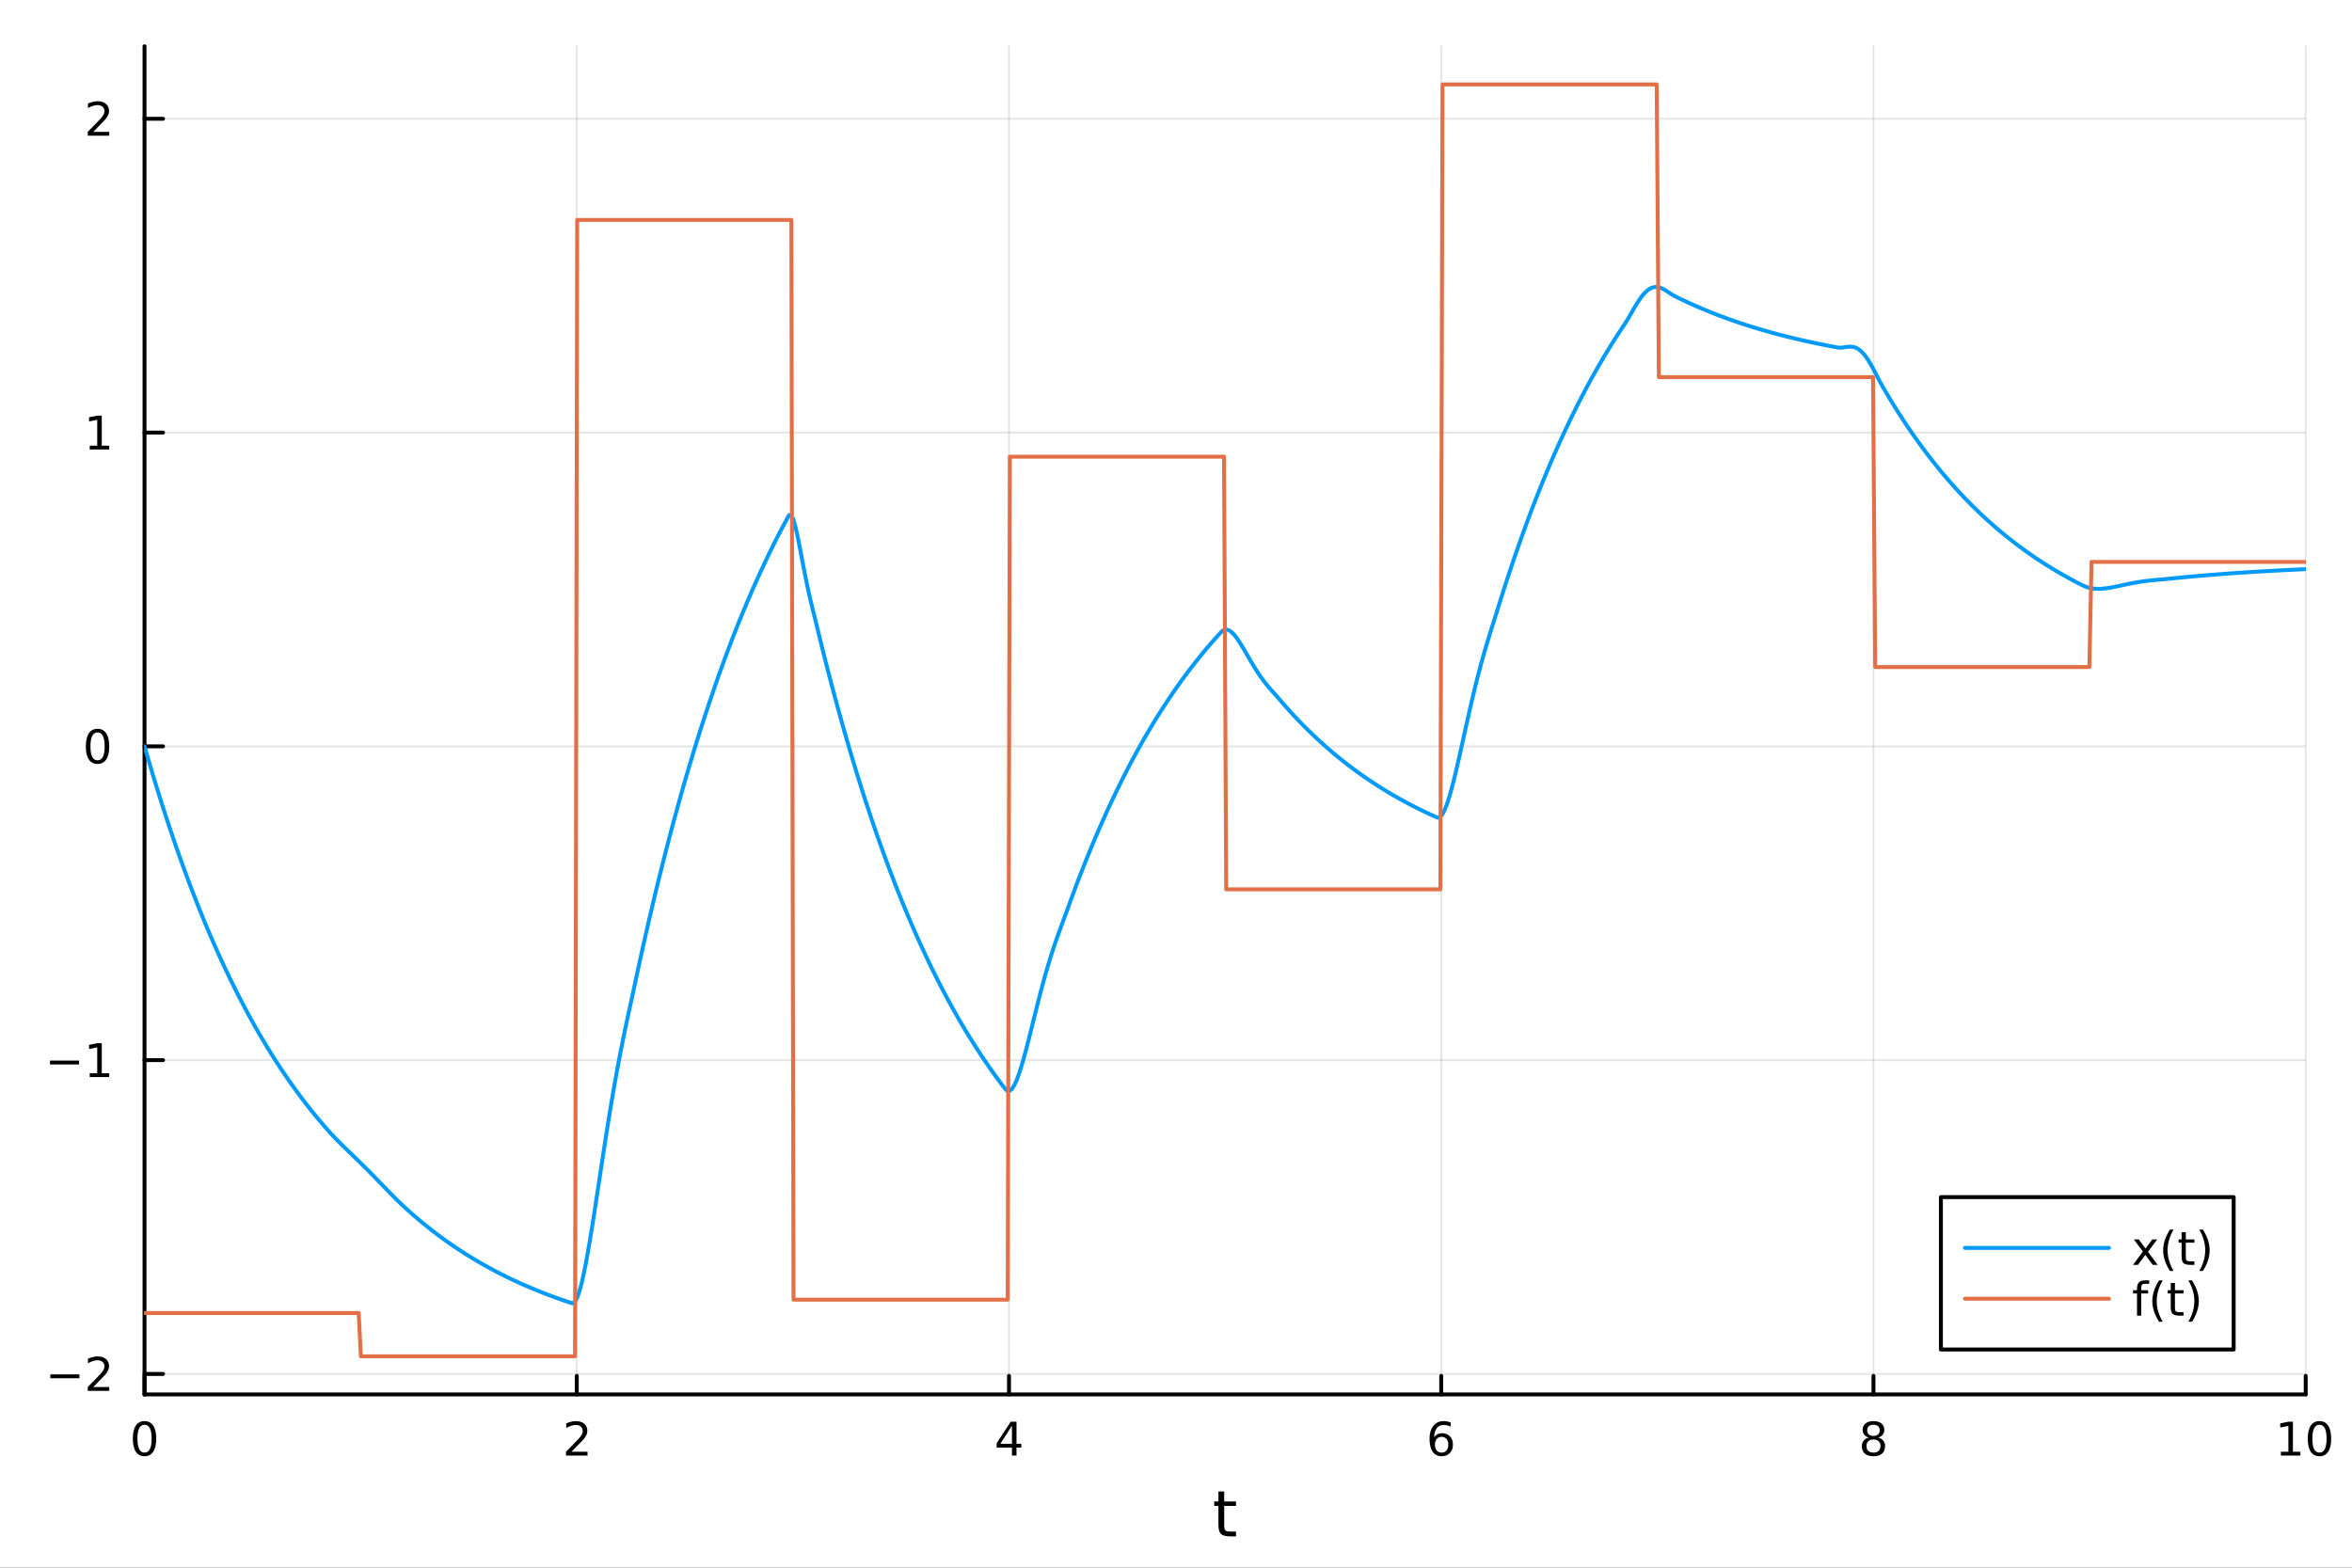<?xml version="1.0" encoding="utf-8"?>
<svg xmlns="http://www.w3.org/2000/svg" xmlns:xlink="http://www.w3.org/1999/xlink" width="600" height="400" viewBox="0 0 2400 1600">
<rect x="0" y="0" width="2400" height="1600" fill="#333333" stroke="none"/>
<defs>
  <clipPath id="clip100">
    <rect x="0" y="0" width="2400" height="1600"/>
  </clipPath>
</defs>
<path clip-path="url(#clip100)" d="M0 1600 L2400 1600 L2400 0 L0 0  Z" fill="#ffffff" fill-rule="evenodd" fill-opacity="1"/>
<defs>
  <clipPath id="clip101">
    <rect x="480" y="0" width="1681" height="1600"/>
  </clipPath>
</defs>
<path clip-path="url(#clip100)" d="M147.478 1423.18 L2352.76 1423.18 L2352.76 47.244 L147.478 47.244  Z" fill="#ffffff" fill-rule="evenodd" fill-opacity="1"/>
<defs>
  <clipPath id="clip102">
    <rect x="147" y="47" width="2206" height="1377"/>
  </clipPath>
</defs>
<polyline clip-path="url(#clip102)" style="stroke:#000000; stroke-linecap:round; stroke-linejoin:round; stroke-width:2; stroke-opacity:0.1; fill:none" points="147.478,1423.18 147.478,47.244 "/>
<polyline clip-path="url(#clip102)" style="stroke:#000000; stroke-linecap:round; stroke-linejoin:round; stroke-width:2; stroke-opacity:0.1; fill:none" points="588.534,1423.18 588.534,47.244 "/>
<polyline clip-path="url(#clip102)" style="stroke:#000000; stroke-linecap:round; stroke-linejoin:round; stroke-width:2; stroke-opacity:0.1; fill:none" points="1029.59,1423.18 1029.59,47.244 "/>
<polyline clip-path="url(#clip102)" style="stroke:#000000; stroke-linecap:round; stroke-linejoin:round; stroke-width:2; stroke-opacity:0.1; fill:none" points="1470.64,1423.18 1470.64,47.244 "/>
<polyline clip-path="url(#clip102)" style="stroke:#000000; stroke-linecap:round; stroke-linejoin:round; stroke-width:2; stroke-opacity:0.1; fill:none" points="1911.7,1423.18 1911.7,47.244 "/>
<polyline clip-path="url(#clip102)" style="stroke:#000000; stroke-linecap:round; stroke-linejoin:round; stroke-width:2; stroke-opacity:0.1; fill:none" points="2352.76,1423.18 2352.76,47.244 "/>
<polyline clip-path="url(#clip100)" style="stroke:#000000; stroke-linecap:round; stroke-linejoin:round; stroke-width:4; stroke-opacity:1; fill:none" points="147.478,1423.18 2352.76,1423.18 "/>
<polyline clip-path="url(#clip100)" style="stroke:#000000; stroke-linecap:round; stroke-linejoin:round; stroke-width:4; stroke-opacity:1; fill:none" points="147.478,1423.18 147.478,1404.28 "/>
<polyline clip-path="url(#clip100)" style="stroke:#000000; stroke-linecap:round; stroke-linejoin:round; stroke-width:4; stroke-opacity:1; fill:none" points="588.534,1423.18 588.534,1404.28 "/>
<polyline clip-path="url(#clip100)" style="stroke:#000000; stroke-linecap:round; stroke-linejoin:round; stroke-width:4; stroke-opacity:1; fill:none" points="1029.59,1423.18 1029.59,1404.28 "/>
<polyline clip-path="url(#clip100)" style="stroke:#000000; stroke-linecap:round; stroke-linejoin:round; stroke-width:4; stroke-opacity:1; fill:none" points="1470.64,1423.18 1470.64,1404.28 "/>
<polyline clip-path="url(#clip100)" style="stroke:#000000; stroke-linecap:round; stroke-linejoin:round; stroke-width:4; stroke-opacity:1; fill:none" points="1911.7,1423.18 1911.7,1404.28 "/>
<polyline clip-path="url(#clip100)" style="stroke:#000000; stroke-linecap:round; stroke-linejoin:round; stroke-width:4; stroke-opacity:1; fill:none" points="2352.76,1423.18 2352.76,1404.28 "/>
<path clip-path="url(#clip100)" d="M147.478 1454.1 Q143.867 1454.1 142.038 1457.66 Q140.233 1461.2 140.233 1468.33 Q140.233 1475.44 142.038 1479.01 Q143.867 1482.55 147.478 1482.55 Q151.112 1482.55 152.918 1479.01 Q154.746 1475.44 154.746 1468.33 Q154.746 1461.2 152.918 1457.66 Q151.112 1454.1 147.478 1454.1 M147.478 1450.39 Q153.288 1450.39 156.344 1455 Q159.422 1459.58 159.422 1468.33 Q159.422 1477.06 156.344 1481.67 Q153.288 1486.25 147.478 1486.25 Q141.668 1486.25 138.589 1481.67 Q135.534 1477.06 135.534 1468.33 Q135.534 1459.58 138.589 1455 Q141.668 1450.39 147.478 1450.39 Z" fill="#000000" fill-rule="nonzero" fill-opacity="1" /><path clip-path="url(#clip100)" d="M583.186 1481.64 L599.506 1481.64 L599.506 1485.58 L577.561 1485.58 L577.561 1481.64 Q580.223 1478.89 584.807 1474.26 Q589.413 1469.61 590.594 1468.27 Q592.839 1465.74 593.719 1464.01 Q594.621 1462.25 594.621 1460.56 Q594.621 1457.8 592.677 1456.07 Q590.756 1454.33 587.654 1454.33 Q585.455 1454.33 583.001 1455.09 Q580.571 1455.86 577.793 1457.41 L577.793 1452.69 Q580.617 1451.55 583.071 1450.97 Q585.524 1450.39 587.561 1450.39 Q592.932 1450.39 596.126 1453.08 Q599.32 1455.77 599.32 1460.26 Q599.32 1462.39 598.51 1464.31 Q597.723 1466.2 595.617 1468.8 Q595.038 1469.47 591.936 1472.69 Q588.834 1475.88 583.186 1481.64 Z" fill="#000000" fill-rule="nonzero" fill-opacity="1" /><path clip-path="url(#clip100)" d="M1032.6 1455.09 L1020.79 1473.54 L1032.6 1473.54 L1032.6 1455.09 M1031.37 1451.02 L1037.25 1451.02 L1037.25 1473.54 L1042.18 1473.54 L1042.18 1477.43 L1037.25 1477.43 L1037.25 1485.58 L1032.6 1485.58 L1032.6 1477.43 L1017 1477.43 L1017 1472.92 L1031.37 1451.02 Z" fill="#000000" fill-rule="nonzero" fill-opacity="1" /><path clip-path="url(#clip100)" d="M1471.05 1466.44 Q1467.9 1466.44 1466.05 1468.59 Q1464.22 1470.74 1464.22 1474.49 Q1464.22 1478.22 1466.05 1480.39 Q1467.9 1482.55 1471.05 1482.55 Q1474.2 1482.55 1476.03 1480.39 Q1477.88 1478.22 1477.88 1474.49 Q1477.88 1470.74 1476.03 1468.59 Q1474.2 1466.44 1471.05 1466.44 M1480.33 1451.78 L1480.33 1456.04 Q1478.57 1455.21 1476.77 1454.77 Q1474.98 1454.33 1473.23 1454.33 Q1468.6 1454.33 1466.14 1457.45 Q1463.71 1460.58 1463.36 1466.9 Q1464.73 1464.89 1466.79 1463.82 Q1468.85 1462.73 1471.33 1462.73 Q1476.54 1462.73 1479.55 1465.9 Q1482.58 1469.05 1482.58 1474.49 Q1482.58 1479.82 1479.43 1483.03 Q1476.28 1486.25 1471.05 1486.25 Q1465.05 1486.25 1461.88 1481.67 Q1458.71 1477.06 1458.71 1468.33 Q1458.71 1460.14 1462.6 1455.28 Q1466.49 1450.39 1473.04 1450.39 Q1474.8 1450.39 1476.58 1450.74 Q1478.39 1451.09 1480.33 1451.78 Z" fill="#000000" fill-rule="nonzero" fill-opacity="1" /><path clip-path="url(#clip100)" d="M1911.7 1469.17 Q1908.37 1469.17 1906.45 1470.95 Q1904.55 1472.73 1904.55 1475.86 Q1904.55 1478.98 1906.45 1480.77 Q1908.37 1482.55 1911.7 1482.55 Q1915.03 1482.55 1916.95 1480.77 Q1918.88 1478.96 1918.88 1475.86 Q1918.88 1472.73 1916.95 1470.95 Q1915.06 1469.17 1911.7 1469.17 M1907.02 1467.18 Q1904.02 1466.44 1902.33 1464.38 Q1900.66 1462.32 1900.66 1459.35 Q1900.66 1455.21 1903.6 1452.8 Q1906.56 1450.39 1911.7 1450.39 Q1916.86 1450.39 1919.8 1452.8 Q1922.74 1455.21 1922.74 1459.35 Q1922.74 1462.32 1921.05 1464.38 Q1919.39 1466.44 1916.4 1467.18 Q1919.78 1467.96 1921.65 1470.26 Q1923.55 1472.55 1923.55 1475.86 Q1923.55 1480.88 1920.47 1483.57 Q1917.42 1486.25 1911.7 1486.25 Q1905.98 1486.25 1902.9 1483.57 Q1899.85 1480.88 1899.85 1475.86 Q1899.85 1472.55 1901.75 1470.26 Q1903.64 1467.96 1907.02 1467.18 M1905.31 1459.79 Q1905.31 1462.48 1906.98 1463.98 Q1908.67 1465.49 1911.7 1465.49 Q1914.71 1465.49 1916.4 1463.98 Q1918.11 1462.48 1918.11 1459.79 Q1918.11 1457.11 1916.4 1455.6 Q1914.71 1454.1 1911.7 1454.1 Q1908.67 1454.1 1906.98 1455.6 Q1905.31 1457.11 1905.31 1459.79 Z" fill="#000000" fill-rule="nonzero" fill-opacity="1" /><path clip-path="url(#clip100)" d="M2327.44 1481.64 L2335.08 1481.64 L2335.08 1455.28 L2326.77 1456.95 L2326.77 1452.69 L2335.04 1451.02 L2339.71 1451.02 L2339.71 1481.64 L2347.35 1481.64 L2347.35 1485.58 L2327.44 1485.58 L2327.44 1481.64 Z" fill="#000000" fill-rule="nonzero" fill-opacity="1" /><path clip-path="url(#clip100)" d="M2366.8 1454.1 Q2363.18 1454.1 2361.36 1457.66 Q2359.55 1461.2 2359.55 1468.33 Q2359.55 1475.44 2361.36 1479.01 Q2363.18 1482.55 2366.8 1482.55 Q2370.43 1482.55 2372.23 1479.01 Q2374.06 1475.44 2374.06 1468.33 Q2374.06 1461.2 2372.23 1457.66 Q2370.43 1454.1 2366.8 1454.1 M2366.8 1450.39 Q2372.61 1450.39 2375.66 1455 Q2378.74 1459.58 2378.74 1468.33 Q2378.74 1477.06 2375.66 1481.67 Q2372.61 1486.25 2366.8 1486.25 Q2360.99 1486.25 2357.91 1481.67 Q2354.85 1477.06 2354.85 1468.33 Q2354.85 1459.58 2357.91 1455 Q2360.99 1450.39 2366.8 1450.39 Z" fill="#000000" fill-rule="nonzero" fill-opacity="1" /><path clip-path="url(#clip100)" d="M1249.18 1522.27 L1249.18 1532.4 L1261.24 1532.4 L1261.24 1536.95 L1249.18 1536.95 L1249.18 1556.3 Q1249.18 1560.66 1250.36 1561.9 Q1251.57 1563.14 1255.23 1563.14 L1261.24 1563.14 L1261.24 1568.04 L1255.23 1568.04 Q1248.45 1568.04 1245.87 1565.53 Q1243.29 1562.98 1243.29 1556.3 L1243.29 1536.95 L1238.99 1536.95 L1238.99 1532.4 L1243.29 1532.4 L1243.29 1522.27 L1249.18 1522.27 Z" fill="#000000" fill-rule="nonzero" fill-opacity="1" /><polyline clip-path="url(#clip102)" style="stroke:#000000; stroke-linecap:round; stroke-linejoin:round; stroke-width:2; stroke-opacity:0.1; fill:none" points="147.478,1402.26 2352.76,1402.26 "/>
<polyline clip-path="url(#clip102)" style="stroke:#000000; stroke-linecap:round; stroke-linejoin:round; stroke-width:2; stroke-opacity:0.1; fill:none" points="147.478,1082 2352.76,1082 "/>
<polyline clip-path="url(#clip102)" style="stroke:#000000; stroke-linecap:round; stroke-linejoin:round; stroke-width:2; stroke-opacity:0.1; fill:none" points="147.478,761.741 2352.76,761.741 "/>
<polyline clip-path="url(#clip102)" style="stroke:#000000; stroke-linecap:round; stroke-linejoin:round; stroke-width:2; stroke-opacity:0.1; fill:none" points="147.478,441.48 2352.76,441.48 "/>
<polyline clip-path="url(#clip102)" style="stroke:#000000; stroke-linecap:round; stroke-linejoin:round; stroke-width:2; stroke-opacity:0.1; fill:none" points="147.478,121.218 2352.76,121.218 "/>
<polyline clip-path="url(#clip100)" style="stroke:#000000; stroke-linecap:round; stroke-linejoin:round; stroke-width:4; stroke-opacity:1; fill:none" points="147.478,1423.18 147.478,47.244 "/>
<polyline clip-path="url(#clip100)" style="stroke:#000000; stroke-linecap:round; stroke-linejoin:round; stroke-width:4; stroke-opacity:1; fill:none" points="147.478,1402.26 166.376,1402.26 "/>
<polyline clip-path="url(#clip100)" style="stroke:#000000; stroke-linecap:round; stroke-linejoin:round; stroke-width:4; stroke-opacity:1; fill:none" points="147.478,1082 166.376,1082 "/>
<polyline clip-path="url(#clip100)" style="stroke:#000000; stroke-linecap:round; stroke-linejoin:round; stroke-width:4; stroke-opacity:1; fill:none" points="147.478,761.741 166.376,761.741 "/>
<polyline clip-path="url(#clip100)" style="stroke:#000000; stroke-linecap:round; stroke-linejoin:round; stroke-width:4; stroke-opacity:1; fill:none" points="147.478,441.48 166.376,441.48 "/>
<polyline clip-path="url(#clip100)" style="stroke:#000000; stroke-linecap:round; stroke-linejoin:round; stroke-width:4; stroke-opacity:1; fill:none" points="147.478,121.218 166.376,121.218 "/>
<path clip-path="url(#clip100)" d="M51.362 1402.72 L81.038 1402.72 L81.038 1406.65 L51.362 1406.65 L51.362 1402.72 Z" fill="#000000" fill-rule="nonzero" fill-opacity="1" /><path clip-path="url(#clip100)" d="M95.159 1415.61 L111.478 1415.61 L111.478 1419.54 L89.534 1419.54 L89.534 1415.61 Q92.196 1412.85 96.779 1408.22 Q101.385 1403.57 102.566 1402.23 Q104.811 1399.71 105.691 1397.97 Q106.594 1396.21 106.594 1394.52 Q106.594 1391.77 104.649 1390.03 Q102.728 1388.29 99.626 1388.29 Q97.427 1388.29 94.973 1389.06 Q92.543 1389.82 89.765 1391.37 L89.765 1386.65 Q92.589 1385.52 95.043 1384.94 Q97.496 1384.36 99.534 1384.36 Q104.904 1384.36 108.098 1387.04 Q111.293 1389.73 111.293 1394.22 Q111.293 1396.35 110.483 1398.27 Q109.696 1400.17 107.589 1402.76 Q107.01 1403.43 103.909 1406.65 Q100.807 1409.84 95.159 1415.61 Z" fill="#000000" fill-rule="nonzero" fill-opacity="1" /><path clip-path="url(#clip100)" d="M50.992 1082.45 L80.668 1082.45 L80.668 1086.39 L50.992 1086.39 L50.992 1082.45 Z" fill="#000000" fill-rule="nonzero" fill-opacity="1" /><path clip-path="url(#clip100)" d="M91.571 1095.35 L99.21 1095.35 L99.21 1068.98 L90.899 1070.65 L90.899 1066.39 L99.163 1064.72 L103.839 1064.72 L103.839 1095.35 L111.478 1095.35 L111.478 1099.28 L91.571 1099.28 L91.571 1095.35 Z" fill="#000000" fill-rule="nonzero" fill-opacity="1" /><path clip-path="url(#clip100)" d="M99.534 747.54 Q95.922 747.54 94.094 751.105 Q92.288 754.646 92.288 761.776 Q92.288 768.882 94.094 772.447 Q95.922 775.989 99.534 775.989 Q103.168 775.989 104.973 772.447 Q106.802 768.882 106.802 761.776 Q106.802 754.646 104.973 751.105 Q103.168 747.54 99.534 747.54 M99.534 743.836 Q105.344 743.836 108.399 748.443 Q111.478 753.026 111.478 761.776 Q111.478 770.503 108.399 775.109 Q105.344 779.692 99.534 779.692 Q93.723 779.692 90.645 775.109 Q87.589 770.503 87.589 761.776 Q87.589 753.026 90.645 748.443 Q93.723 743.836 99.534 743.836 Z" fill="#000000" fill-rule="nonzero" fill-opacity="1" /><path clip-path="url(#clip100)" d="M91.571 454.825 L99.21 454.825 L99.21 428.459 L90.899 430.126 L90.899 425.866 L99.163 424.2 L103.839 424.2 L103.839 454.825 L111.478 454.825 L111.478 458.76 L91.571 458.76 L91.571 454.825 Z" fill="#000000" fill-rule="nonzero" fill-opacity="1" /><path clip-path="url(#clip100)" d="M95.159 134.563 L111.478 134.563 L111.478 138.498 L89.534 138.498 L89.534 134.563 Q92.196 131.809 96.779 127.179 Q101.385 122.526 102.566 121.184 Q104.811 118.661 105.691 116.924 Q106.594 115.165 106.594 113.475 Q106.594 110.721 104.649 108.985 Q102.728 107.249 99.626 107.249 Q97.427 107.249 94.973 108.012 Q92.543 108.776 89.765 110.327 L89.765 105.605 Q92.589 104.471 95.043 103.892 Q97.496 103.313 99.534 103.313 Q104.904 103.313 108.098 105.999 Q111.293 108.684 111.293 113.174 Q111.293 115.304 110.483 117.225 Q109.696 119.124 107.589 121.716 Q107.01 122.387 103.909 125.605 Q100.807 128.799 95.159 134.563 Z" fill="#000000" fill-rule="nonzero" fill-opacity="1" /><polyline clip-path="url(#clip102)" style="stroke:#009af9; stroke-linecap:round; stroke-linejoin:round; stroke-width:4; stroke-opacity:1; fill:none" points="147.478,761.741 149.685,769.409 151.893,776.974 154.1,784.44 156.308,791.806 158.515,799.075 160.723,806.247 162.93,813.325 165.138,820.308 167.345,827.199 169.553,833.999 171.76,840.708 173.968,847.329 176.175,853.861 178.383,860.307 180.59,866.668 182.798,872.944 185.005,879.137 187.213,885.248 189.42,891.278 191.628,897.228 193.835,903.1 196.043,908.893 198.25,914.609 200.458,920.25 202.665,925.816 204.873,931.308 207.08,936.727 209.288,942.075 211.495,947.351 213.702,952.558 215.91,957.695 218.117,962.765 220.325,967.767 222.532,972.703 224.74,977.573 226.947,982.379 229.155,987.122 231.362,991.801 233.57,996.418 235.777,1000.97 237.985,1005.47 240.192,1009.91 242.4,1014.28 244.607,1018.6 246.815,1022.86 249.022,1027.07 251.23,1031.22 253.437,1035.31 255.645,1039.35 257.852,1043.34 260.06,1047.28 262.267,1051.16 264.475,1054.99 266.682,1058.77 268.89,1062.5 271.097,1066.18 273.305,1069.81 275.512,1073.39 277.72,1076.93 279.927,1080.41 282.135,1083.86 284.342,1087.25 286.549,1090.61 288.757,1093.91 290.964,1097.18 293.172,1100.4 295.379,1103.57 297.587,1106.71 299.794,1109.8 302.002,1112.86 304.209,1115.87 306.417,1118.84 308.624,1121.77 310.832,1124.67 313.039,1127.52 315.247,1130.34 317.454,1133.12 319.662,1135.87 321.869,1138.57 324.077,1141.24 326.284,1143.88 328.492,1146.48 330.699,1149.05 332.907,1151.58 335.114,1154.08 337.322,1156.52 339.529,1158.9 341.737,1161.22 343.944,1163.5 346.152,1165.73 348.359,1167.93 350.567,1170.1 352.774,1172.26 354.982,1174.4 357.189,1176.54 359.397,1178.67 361.604,1180.8 363.811,1182.94 366.019,1185.09 368.226,1187.25 370.434,1189.43 372.641,1191.61 374.849,1193.82 377.056,1196.03 379.264,1198.27 381.471,1200.52 383.679,1202.78 385.886,1205.05 388.094,1207.33 390.301,1209.61 392.509,1211.9 394.716,1214.18 396.924,1216.46 399.131,1218.72 401.339,1220.96 403.546,1223.18 405.754,1225.36 407.961,1227.5 410.169,1229.59 412.376,1231.64 414.584,1233.66 416.791,1235.66 418.999,1237.63 421.206,1239.57 423.414,1241.49 425.621,1243.38 427.829,1245.25 430.036,1247.09 432.244,1248.91 434.451,1250.71 436.659,1252.48 438.866,1254.22 441.073,1255.95 443.281,1257.65 445.488,1259.33 447.696,1260.98 449.903,1262.62 452.111,1264.23 454.318,1265.82 456.526,1267.39 458.733,1268.94 460.941,1270.47 463.148,1271.98 465.356,1273.47 467.563,1274.93 469.771,1276.38 471.978,1277.81 474.186,1279.23 476.393,1280.62 478.601,1281.99 480.808,1283.35 483.016,1284.69 485.223,1286.01 487.431,1287.31 489.638,1288.6 491.846,1289.87 494.053,1291.12 496.261,1292.35 498.468,1293.57 500.676,1294.77 502.883,1295.96 505.091,1297.13 507.298,1298.29 509.506,1299.43 511.713,1300.55 513.921,1301.66 516.128,1302.76 518.335,1303.84 520.543,1304.9 522.75,1305.95 524.958,1306.99 527.165,1308.02 529.373,1309.03 531.58,1310.02 533.788,1311.01 535.995,1311.98 538.203,1312.93 540.41,1313.88 542.618,1314.81 544.825,1315.73 547.033,1316.64 549.24,1317.53 551.448,1318.42 553.655,1319.29 555.863,1320.15 558.07,1321 560.278,1321.84 562.485,1322.66 564.693,1323.48 566.9,1324.29 569.108,1325.08 571.315,1325.86 573.523,1326.64 575.73,1327.4 577.938,1328.15 580.145,1328.9 582.353,1329.63 584.56,1330.16 586.768,1328.49 588.975,1324.38 591.182,1318.14 593.39,1310.04 595.597,1300.36 597.805,1289.35 600.012,1277.25 602.22,1264.27 604.427,1250.63 606.635,1236.51 608.842,1222.07 611.05,1207.47 613.257,1192.85 615.465,1178.31 617.672,1163.98 619.88,1149.92 622.087,1136.22 624.295,1122.91 626.502,1110.04 628.71,1097.62 630.917,1085.65 633.125,1074.13 635.332,1063 637.54,1052.24 639.747,1041.76 641.955,1031.49 644.162,1021.33 646.37,1011.15 648.577,1000.84 650.785,990.549 652.992,980.392 655.2,970.369 657.407,960.48 659.615,950.721 661.822,941.092 664.03,931.591 666.237,922.215 668.444,912.964 670.652,903.835 672.859,894.828 675.067,885.94 677.274,877.17 679.482,868.516 681.689,859.977 683.897,851.551 686.104,843.237 688.312,835.033 690.519,826.937 692.727,818.949 694.934,811.067 697.142,803.29 699.349,795.615 701.557,788.042 703.764,780.569 705.972,773.195 708.179,765.919 710.387,758.739 712.594,751.654 714.802,744.663 717.009,737.765 719.217,730.959 721.424,724.242 723.632,717.615 725.839,711.076 728.047,704.624 730.254,698.257 732.462,691.975 734.669,685.776 736.877,679.66 739.084,673.625 741.292,667.669 743.499,661.793 745.706,655.995 747.914,650.274 750.121,644.629 752.329,639.059 754.536,633.562 756.744,628.139 758.951,622.787 761.159,617.507 763.366,612.296 765.574,607.155 767.781,602.081 769.989,597.075 772.196,592.135 774.404,587.261 776.611,582.451 778.819,577.705 781.026,573.021 783.234,568.4 785.441,563.84 787.649,559.34 789.856,554.9 792.064,550.519 794.271,546.196 796.479,541.93 798.686,537.72 800.894,533.567 803.101,529.468 805.309,525.652 807.516,525.976 809.724,530.746 811.931,538.693 814.139,548.725 816.346,559.931 818.553,571.575 820.761,583.101 822.968,594.13 825.176,604.464 827.383,614.08 829.591,623.135 831.798,631.963 834.006,641.025 836.213,650.112 838.421,659.079 840.628,667.927 842.836,676.658 845.043,685.273 847.251,693.774 849.458,702.162 851.666,710.439 853.873,718.606 856.081,726.665 858.288,734.617 860.496,742.463 862.703,750.206 864.911,757.846 867.118,765.384 869.326,772.823 871.533,780.163 873.741,787.406 875.948,794.552 878.156,801.604 880.363,808.562 882.571,815.428 884.778,822.203 886.986,828.888 889.193,835.485 891.401,841.994 893.608,848.417 895.815,854.755 898.023,861.008 900.23,867.179 902.438,873.268 904.645,879.276 906.853,885.205 909.06,891.055 911.268,896.827 913.475,902.523 915.683,908.144 917.89,913.689 920.098,919.162 922.305,924.562 924.513,929.89 926.72,935.147 928.928,940.335 931.135,945.454 933.343,950.506 935.55,955.49 937.758,960.408 939.965,965.261 942.173,970.049 944.38,974.774 946.588,979.437 948.795,984.038 951.003,988.577 953.21,993.057 955.418,997.477 957.625,1001.84 959.833,1006.14 962.04,1010.39 964.248,1014.58 966.455,1018.71 968.663,1022.79 970.87,1026.82 973.077,1030.79 975.285,1034.71 977.492,1038.58 979.7,1042.4 981.907,1046.16 984.115,1049.88 986.322,1053.55 988.53,1057.16 990.737,1060.73 992.945,1064.26 995.152,1067.73 997.36,1071.16 999.567,1074.55 1001.77,1077.89 1003.98,1081.18 1006.19,1084.43 1008.4,1087.64 1010.6,1090.81 1012.81,1093.93 1015.02,1097.02 1017.23,1100.06 1019.43,1103.06 1021.64,1106.02 1023.85,1108.94 1026.06,1111.82 1028.26,1113.5 1030.47,1113.24 1032.68,1111.28 1034.89,1107.85 1037.09,1103.14 1039.3,1097.36 1041.51,1090.69 1043.72,1083.3 1045.92,1075.35 1048.13,1066.98 1050.34,1058.32 1052.55,1049.49 1054.75,1040.59 1056.96,1031.73 1059.17,1022.97 1061.38,1014.39 1063.58,1006.04 1065.79,997.957 1068,990.174 1070.21,982.705 1072.41,975.552 1074.62,968.703 1076.83,962.137 1079.04,955.816 1081.24,949.69 1083.45,943.698 1085.66,937.765 1087.87,931.801 1090.07,925.713 1092.28,919.62 1094.49,913.607 1096.7,907.674 1098.9,901.819 1101.11,896.042 1103.32,890.342 1105.53,884.717 1107.73,879.167 1109.94,873.691 1112.15,868.287 1114.36,862.955 1116.56,857.693 1118.77,852.501 1120.98,847.378 1123.19,842.323 1125.39,837.335 1127.6,832.413 1129.81,827.557 1132.02,822.765 1134.22,818.036 1136.43,813.37 1138.64,808.765 1140.85,804.222 1143.05,799.738 1145.26,795.314 1147.47,790.949 1149.68,786.641 1151.88,782.391 1154.09,778.197 1156.3,774.059 1158.51,769.975 1160.71,765.946 1162.92,761.97 1165.13,758.047 1167.34,754.176 1169.54,750.357 1171.75,746.588 1173.96,742.869 1176.17,739.2 1178.37,735.579 1180.58,732.006 1182.79,728.481 1185,725.003 1187.2,721.571 1189.41,718.184 1191.62,714.842 1193.83,711.545 1196.03,708.291 1198.24,705.08 1200.45,701.912 1202.66,698.786 1204.86,695.702 1207.07,692.658 1209.28,689.655 1211.49,686.691 1213.69,683.766 1215.9,680.881 1218.11,678.033 1220.32,675.224 1222.52,672.451 1224.73,669.715 1226.94,667.016 1229.15,664.352 1231.35,661.723 1233.56,659.13 1235.77,656.57 1237.98,654.045 1240.18,651.553 1242.39,649.094 1244.6,646.668 1246.81,644.334 1249.01,642.899 1251.22,642.502 1253.43,643.009 1255.64,644.288 1257.84,646.219 1260.05,648.689 1262.26,651.595 1264.47,654.841 1266.67,658.339 1268.88,662.01 1271.09,665.784 1273.3,669.598 1275.5,673.398 1277.71,677.138 1279.92,680.782 1282.13,684.3 1284.33,687.672 1286.54,690.885 1288.75,693.936 1290.96,696.829 1293.16,699.578 1295.37,702.202 1297.58,704.732 1299.79,707.206 1301.99,709.67 1304.2,712.179 1306.41,714.76 1308.62,717.317 1310.82,719.841 1313.03,722.331 1315.24,724.788 1317.45,727.213 1319.65,729.605 1321.86,731.966 1324.07,734.296 1326.28,736.594 1328.48,738.862 1330.69,741.1 1332.9,743.309 1335.11,745.488 1337.31,747.638 1339.52,749.76 1341.73,751.853 1343.94,753.919 1346.14,755.958 1348.35,757.969 1350.56,759.954 1352.76,761.912 1354.97,763.845 1357.18,765.752 1359.39,767.633 1361.59,769.49 1363.8,771.322 1366.01,773.13 1368.22,774.914 1370.42,776.674 1372.63,778.41 1374.84,780.124 1377.05,781.815 1379.25,783.483 1381.46,785.13 1383.67,786.754 1385.88,788.357 1388.08,789.939 1390.29,791.5 1392.5,793.04 1394.71,794.56 1396.91,796.059 1399.12,797.539 1401.33,798.999 1403.54,800.44 1405.74,801.861 1407.95,803.264 1410.16,804.648 1412.37,806.014 1414.57,807.362 1416.78,808.692 1418.99,810.004 1421.2,811.299 1423.4,812.576 1425.61,813.837 1427.82,815.081 1430.03,816.309 1432.23,817.52 1434.44,818.715 1436.65,819.894 1438.86,821.058 1441.06,822.206 1443.27,823.339 1445.48,824.457 1447.69,825.561 1449.89,826.649 1452.1,827.723 1454.31,828.783 1456.52,829.829 1458.72,830.861 1460.93,831.879 1463.14,832.884 1465.35,833.876 1467.55,834.606 1469.76,833.612 1471.97,830.852 1474.18,826.555 1476.38,820.939 1478.59,814.205 1480.8,806.542 1483.01,798.127 1485.21,789.123 1487.42,779.678 1489.63,769.928 1491.84,759.997 1494.04,749.995 1496.25,740.016 1498.46,730.145 1500.67,720.45 1502.87,710.989 1505.08,701.804 1507.29,692.925 1509.5,684.369 1511.7,676.137 1513.91,668.222 1516.12,660.598 1518.33,653.23 1520.53,646.067 1522.74,639.046 1524.95,632.091 1527.16,625.11 1529.36,618.022 1531.57,610.971 1533.78,604.013 1535.99,597.148 1538.19,590.373 1540.4,583.689 1542.61,577.093 1544.82,570.584 1547.02,564.162 1549.23,557.825 1551.44,551.572 1553.65,545.402 1555.85,539.314 1558.06,533.306 1560.27,527.378 1562.48,521.529 1564.68,515.757 1566.89,510.062 1569.1,504.442 1571.31,498.896 1573.51,493.424 1575.72,488.024 1577.93,482.695 1580.14,477.438 1582.34,472.25 1584.55,467.131 1586.76,462.079 1588.97,457.095 1591.17,452.177 1593.38,447.324 1595.59,442.535 1597.8,437.811 1600,433.148 1602.21,428.548 1604.42,424.009 1606.63,419.53 1608.83,415.111 1611.04,410.75 1613.25,406.447 1615.46,402.202 1617.66,398.012 1619.87,393.878 1622.08,389.8 1624.29,385.775 1626.49,381.803 1628.7,377.885 1630.91,374.018 1633.12,370.203 1635.32,366.438 1637.53,362.723 1639.74,359.057 1641.95,355.44 1644.15,351.87 1646.36,348.348 1648.57,344.873 1650.78,341.444 1652.98,338.06 1655.19,334.72 1657.4,331.425 1659.61,328.024 1661.81,324.351 1664.02,320.528 1666.23,316.671 1668.44,312.885 1670.64,309.26 1672.85,305.875 1675.06,302.797 1677.27,300.082 1679.47,297.771 1681.68,295.896 1683.89,294.474 1686.1,293.511 1688.3,293.002 1690.51,292.929 1692.72,293.26 1694.93,293.955 1697.13,294.957 1699.34,296.2 1701.55,297.605 1703.76,299.082 1705.96,300.526 1708.17,301.822 1710.38,302.933 1712.59,304.02 1714.79,305.093 1717,306.151 1719.21,307.196 1721.42,308.226 1723.62,309.243 1725.83,310.247 1728.04,311.237 1730.25,312.214 1732.45,313.178 1734.66,314.129 1736.87,315.067 1739.07,315.994 1741.28,316.908 1743.49,317.809 1745.7,318.699 1747.9,319.577 1750.11,320.444 1752.32,321.299 1754.53,322.143 1756.73,322.976 1758.94,323.798 1761.15,324.609 1763.36,325.409 1765.56,326.199 1767.77,326.978 1769.98,327.747 1772.19,328.506 1774.39,329.254 1776.6,329.993 1778.81,330.722 1781.02,331.441 1783.22,332.151 1785.43,332.851 1787.64,333.542 1789.85,334.223 1792.05,334.896 1794.26,335.56 1796.47,336.214 1798.68,336.86 1800.88,337.498 1803.09,338.127 1805.3,338.747 1807.51,339.359 1809.71,339.963 1811.92,340.559 1814.13,341.147 1816.34,341.728 1818.54,342.3 1820.75,342.865 1822.96,343.422 1825.17,343.972 1827.37,344.515 1829.58,345.05 1831.79,345.578 1834,346.099 1836.2,346.613 1838.41,347.121 1840.62,347.622 1842.83,348.116 1845.03,348.603 1847.24,349.084 1849.45,349.559 1851.66,350.027 1853.86,350.489 1856.07,350.945 1858.28,351.395 1860.49,351.84 1862.69,352.278 1864.9,352.71 1867.11,353.137 1869.32,353.559 1871.52,353.974 1873.73,354.384 1875.94,354.779 1878.15,354.882 1880.35,354.692 1882.56,354.366 1884.77,354.039 1886.98,353.831 1889.18,353.844 1891.39,354.162 1893.6,354.853 1895.81,355.966 1898.01,357.534 1900.22,359.571 1902.43,362.076 1904.64,365.027 1906.84,368.388 1909.05,372.103 1911.26,376.101 1913.47,380.291 1915.67,384.567 1917.88,388.804 1920.09,392.86 1922.3,396.686 1924.5,400.453 1926.71,404.17 1928.92,407.837 1931.13,411.457 1933.33,415.028 1935.54,418.551 1937.75,422.028 1939.96,425.459 1942.16,428.845 1944.37,432.185 1946.58,435.482 1948.79,438.734 1950.99,441.944 1953.2,445.111 1955.41,448.236 1957.62,451.319 1959.82,454.363 1962.03,457.365 1964.24,460.328 1966.45,463.252 1968.65,466.137 1970.86,468.984 1973.07,471.793 1975.28,474.565 1977.48,477.3 1979.69,479.999 1981.9,482.662 1984.11,485.289 1986.31,487.882 1988.52,490.44 1990.73,492.964 1992.94,495.455 1995.14,497.912 1997.35,500.337 1999.56,502.73 2001.77,505.091 2003.97,507.42 2006.18,509.719 2008.39,511.987 2010.6,514.225 2012.8,516.433 2015.01,518.612 2017.22,520.762 2019.43,522.883 2021.63,524.977 2023.84,527.042 2026.05,529.08 2028.26,531.091 2030.46,533.076 2032.67,535.034 2034.88,536.966 2037.09,538.873 2039.29,540.754 2041.5,542.61 2043.71,544.442 2045.92,546.25 2048.12,548.034 2050.33,549.794 2052.54,551.531 2054.75,553.245 2056.95,554.936 2059.16,556.605 2061.37,558.252 2063.58,559.876 2065.78,561.48 2067.99,563.062 2070.2,564.623 2072.41,566.164 2074.61,567.684 2076.82,569.184 2079.03,570.664 2081.24,572.124 2083.44,573.565 2085.65,574.987 2087.86,576.39 2090.07,577.774 2092.27,579.14 2094.48,580.488 2096.69,581.818 2098.9,583.13 2101.1,584.425 2103.31,585.703 2105.52,586.964 2107.73,588.208 2109.93,589.436 2112.14,590.647 2114.35,591.843 2116.55,593.022 2118.76,594.186 2120.97,595.334 2123.18,596.468 2125.38,597.583 2127.59,598.561 2129.8,599.348 2132.01,599.961 2134.21,600.415 2136.42,600.726 2138.63,600.908 2140.84,600.974 2143.04,600.939 2145.25,600.814 2147.46,600.611 2149.67,600.342 2151.87,600.016 2154.08,599.645 2156.29,599.237 2158.5,598.801 2160.7,598.345 2162.91,597.875 2165.12,597.4 2167.33,596.924 2169.53,596.453 2171.74,595.992 2173.95,595.545 2176.16,595.115 2178.36,594.706 2180.57,594.318 2182.78,593.954 2184.99,593.614 2187.19,593.299 2189.4,593.008 2191.61,592.74 2193.82,592.493 2196.02,592.265 2198.23,592.052 2200.44,591.851 2202.65,591.658 2204.85,591.467 2207.06,591.273 2209.27,591.069 2211.48,590.848 2213.68,590.618 2215.89,590.391 2218.1,590.167 2220.31,589.946 2222.51,589.728 2224.72,589.513 2226.93,589.3 2229.14,589.091 2231.34,588.884 2233.55,588.68 2235.76,588.479 2237.97,588.28 2240.17,588.084 2242.38,587.891 2244.59,587.7 2246.8,587.511 2249,587.326 2251.21,587.142 2253.42,586.961 2255.63,586.783 2257.83,586.607 2260.04,586.433 2262.25,586.261 2264.46,586.092 2266.66,585.925 2268.87,585.76 2271.08,585.598 2273.29,585.437 2275.49,585.279 2277.7,585.123 2279.91,584.968 2282.12,584.816 2284.32,584.666 2286.53,584.518 2288.74,584.372 2290.95,584.228 2293.15,584.085 2295.36,583.945 2297.57,583.806 2299.78,583.67 2301.98,583.535 2304.19,583.402 2306.4,583.27 2308.61,583.141 2310.81,583.013 2313.02,582.887 2315.23,582.762 2317.44,582.639 2319.64,582.518 2321.85,582.399 2324.06,582.281 2326.27,582.164 2328.47,582.049 2330.68,581.936 2332.89,581.824 2335.1,581.714 2337.3,581.605 2339.51,581.497 2341.72,581.391 2343.93,581.286 2346.13,581.183 2348.34,581.081 2350.55,580.981 2352.76,580.881 "/>
<polyline clip-path="url(#clip102)" style="stroke:#e26f46; stroke-linecap:round; stroke-linejoin:round; stroke-width:4; stroke-opacity:1; fill:none" points="147.478,1340.06 149.685,1340.06 151.893,1340.06 154.1,1340.06 156.308,1340.06 158.515,1340.06 160.723,1340.06 162.93,1340.06 165.138,1340.06 167.345,1340.06 169.553,1340.06 171.76,1340.06 173.968,1340.06 176.175,1340.06 178.383,1340.06 180.59,1340.06 182.798,1340.06 185.005,1340.06 187.213,1340.06 189.42,1340.06 191.628,1340.06 193.835,1340.06 196.043,1340.06 198.25,1340.06 200.458,1340.06 202.665,1340.06 204.873,1340.06 207.08,1340.06 209.288,1340.06 211.495,1340.06 213.702,1340.06 215.91,1340.06 218.117,1340.06 220.325,1340.06 222.532,1340.06 224.74,1340.06 226.947,1340.06 229.155,1340.06 231.362,1340.06 233.57,1340.06 235.777,1340.06 237.985,1340.06 240.192,1340.06 242.4,1340.06 244.607,1340.06 246.815,1340.06 249.022,1340.06 251.23,1340.06 253.437,1340.06 255.645,1340.06 257.852,1340.06 260.06,1340.06 262.267,1340.06 264.475,1340.06 266.682,1340.06 268.89,1340.06 271.097,1340.06 273.305,1340.06 275.512,1340.06 277.72,1340.06 279.927,1340.06 282.135,1340.06 284.342,1340.06 286.549,1340.06 288.757,1340.06 290.964,1340.06 293.172,1340.06 295.379,1340.06 297.587,1340.06 299.794,1340.06 302.002,1340.06 304.209,1340.06 306.417,1340.06 308.624,1340.06 310.832,1340.06 313.039,1340.06 315.247,1340.06 317.454,1340.06 319.662,1340.06 321.869,1340.06 324.077,1340.06 326.284,1340.06 328.492,1340.06 330.699,1340.06 332.907,1340.06 335.114,1340.06 337.322,1340.06 339.529,1340.06 341.737,1340.06 343.944,1340.06 346.152,1340.06 348.359,1340.06 350.567,1340.06 352.774,1340.06 354.982,1340.06 357.189,1340.06 359.397,1340.06 361.604,1340.06 363.811,1340.06 366.019,1340.06 368.226,1384.24 370.434,1384.24 372.641,1384.24 374.849,1384.24 377.056,1384.24 379.264,1384.24 381.471,1384.24 383.679,1384.24 385.886,1384.24 388.094,1384.24 390.301,1384.24 392.509,1384.24 394.716,1384.24 396.924,1384.24 399.131,1384.24 401.339,1384.24 403.546,1384.24 405.754,1384.24 407.961,1384.24 410.169,1384.24 412.376,1384.24 414.584,1384.24 416.791,1384.24 418.999,1384.24 421.206,1384.24 423.414,1384.24 425.621,1384.24 427.829,1384.24 430.036,1384.24 432.244,1384.24 434.451,1384.24 436.659,1384.24 438.866,1384.24 441.073,1384.24 443.281,1384.24 445.488,1384.24 447.696,1384.24 449.903,1384.24 452.111,1384.24 454.318,1384.24 456.526,1384.24 458.733,1384.24 460.941,1384.24 463.148,1384.24 465.356,1384.24 467.563,1384.24 469.771,1384.24 471.978,1384.24 474.186,1384.24 476.393,1384.24 478.601,1384.24 480.808,1384.24 483.016,1384.24 485.223,1384.24 487.431,1384.24 489.638,1384.24 491.846,1384.24 494.053,1384.24 496.261,1384.24 498.468,1384.24 500.676,1384.24 502.883,1384.24 505.091,1384.24 507.298,1384.24 509.506,1384.24 511.713,1384.24 513.921,1384.24 516.128,1384.24 518.335,1384.24 520.543,1384.24 522.75,1384.24 524.958,1384.24 527.165,1384.24 529.373,1384.24 531.58,1384.24 533.788,1384.24 535.995,1384.24 538.203,1384.24 540.41,1384.24 542.618,1384.24 544.825,1384.24 547.033,1384.24 549.24,1384.24 551.448,1384.24 553.655,1384.24 555.863,1384.24 558.07,1384.24 560.278,1384.24 562.485,1384.24 564.693,1384.24 566.9,1384.24 569.108,1384.24 571.315,1384.24 573.523,1384.24 575.73,1384.24 577.938,1384.24 580.145,1384.24 582.353,1384.24 584.56,1384.24 586.768,1384.24 588.975,224.437 591.182,224.437 593.39,224.437 595.597,224.437 597.805,224.437 600.012,224.437 602.22,224.437 604.427,224.437 606.635,224.437 608.842,224.437 611.05,224.437 613.257,224.437 615.465,224.437 617.672,224.437 619.88,224.437 622.087,224.437 624.295,224.437 626.502,224.437 628.71,224.437 630.917,224.437 633.125,224.437 635.332,224.437 637.54,224.437 639.747,224.437 641.955,224.437 644.162,224.437 646.37,224.437 648.577,224.437 650.785,224.437 652.992,224.437 655.2,224.437 657.407,224.437 659.615,224.437 661.822,224.437 664.03,224.437 666.237,224.437 668.444,224.437 670.652,224.437 672.859,224.437 675.067,224.437 677.274,224.437 679.482,224.437 681.689,224.437 683.897,224.437 686.104,224.437 688.312,224.437 690.519,224.437 692.727,224.437 694.934,224.437 697.142,224.437 699.349,224.437 701.557,224.437 703.764,224.437 705.972,224.437 708.179,224.437 710.387,224.437 712.594,224.437 714.802,224.437 717.009,224.437 719.217,224.437 721.424,224.437 723.632,224.437 725.839,224.437 728.047,224.437 730.254,224.437 732.462,224.437 734.669,224.437 736.877,224.437 739.084,224.437 741.292,224.437 743.499,224.437 745.706,224.437 747.914,224.437 750.121,224.437 752.329,224.437 754.536,224.437 756.744,224.437 758.951,224.437 761.159,224.437 763.366,224.437 765.574,224.437 767.781,224.437 769.989,224.437 772.196,224.437 774.404,224.437 776.611,224.437 778.819,224.437 781.026,224.437 783.234,224.437 785.441,224.437 787.649,224.437 789.856,224.437 792.064,224.437 794.271,224.437 796.479,224.437 798.686,224.437 800.894,224.437 803.101,224.437 805.309,224.437 807.516,224.437 809.724,1326.45 811.931,1326.45 814.139,1326.45 816.346,1326.45 818.553,1326.45 820.761,1326.45 822.968,1326.45 825.176,1326.45 827.383,1326.45 829.591,1326.45 831.798,1326.45 834.006,1326.45 836.213,1326.45 838.421,1326.45 840.628,1326.45 842.836,1326.45 845.043,1326.45 847.251,1326.45 849.458,1326.45 851.666,1326.45 853.873,1326.45 856.081,1326.45 858.288,1326.45 860.496,1326.45 862.703,1326.45 864.911,1326.45 867.118,1326.45 869.326,1326.45 871.533,1326.45 873.741,1326.45 875.948,1326.45 878.156,1326.45 880.363,1326.45 882.571,1326.45 884.778,1326.45 886.986,1326.45 889.193,1326.45 891.401,1326.45 893.608,1326.45 895.815,1326.45 898.023,1326.45 900.23,1326.45 902.438,1326.45 904.645,1326.45 906.853,1326.45 909.06,1326.45 911.268,1326.45 913.475,1326.45 915.683,1326.45 917.89,1326.45 920.098,1326.45 922.305,1326.45 924.513,1326.45 926.72,1326.45 928.928,1326.45 931.135,1326.45 933.343,1326.45 935.55,1326.45 937.758,1326.45 939.965,1326.45 942.173,1326.45 944.38,1326.45 946.588,1326.45 948.795,1326.45 951.003,1326.45 953.21,1326.45 955.418,1326.45 957.625,1326.45 959.833,1326.45 962.04,1326.45 964.248,1326.45 966.455,1326.45 968.663,1326.45 970.87,1326.45 973.077,1326.45 975.285,1326.45 977.492,1326.45 979.7,1326.45 981.907,1326.45 984.115,1326.45 986.322,1326.45 988.53,1326.45 990.737,1326.45 992.945,1326.45 995.152,1326.45 997.36,1326.45 999.567,1326.45 1001.77,1326.45 1003.98,1326.45 1006.19,1326.45 1008.4,1326.45 1010.6,1326.45 1012.81,1326.45 1015.02,1326.45 1017.23,1326.45 1019.43,1326.45 1021.64,1326.45 1023.85,1326.45 1026.06,1326.45 1028.26,1326.45 1030.47,466.095 1032.68,466.095 1034.89,466.095 1037.09,466.095 1039.3,466.095 1041.51,466.095 1043.72,466.095 1045.92,466.095 1048.13,466.095 1050.34,466.095 1052.55,466.095 1054.75,466.095 1056.96,466.095 1059.17,466.095 1061.38,466.095 1063.58,466.095 1065.79,466.095 1068,466.095 1070.21,466.095 1072.41,466.095 1074.62,466.095 1076.83,466.095 1079.04,466.095 1081.24,466.095 1083.45,466.095 1085.66,466.095 1087.87,466.095 1090.07,466.095 1092.28,466.095 1094.49,466.095 1096.7,466.095 1098.9,466.095 1101.11,466.095 1103.32,466.095 1105.53,466.095 1107.73,466.095 1109.94,466.095 1112.15,466.095 1114.36,466.095 1116.56,466.095 1118.77,466.095 1120.98,466.095 1123.19,466.095 1125.39,466.095 1127.6,466.095 1129.81,466.095 1132.02,466.095 1134.22,466.095 1136.43,466.095 1138.64,466.095 1140.85,466.095 1143.05,466.095 1145.26,466.095 1147.47,466.095 1149.68,466.095 1151.88,466.095 1154.09,466.095 1156.3,466.095 1158.51,466.095 1160.71,466.095 1162.92,466.095 1165.13,466.095 1167.34,466.095 1169.54,466.095 1171.75,466.095 1173.96,466.095 1176.17,466.095 1178.37,466.095 1180.58,466.095 1182.79,466.095 1185,466.095 1187.2,466.095 1189.41,466.095 1191.62,466.095 1193.83,466.095 1196.03,466.095 1198.24,466.095 1200.45,466.095 1202.66,466.095 1204.86,466.095 1207.07,466.095 1209.28,466.095 1211.49,466.095 1213.69,466.095 1215.9,466.095 1218.11,466.095 1220.32,466.095 1222.52,466.095 1224.73,466.095 1226.94,466.095 1229.15,466.095 1231.35,466.095 1233.56,466.095 1235.77,466.095 1237.98,466.095 1240.18,466.095 1242.39,466.095 1244.6,466.095 1246.81,466.095 1249.01,466.095 1251.22,907.668 1253.43,907.668 1255.64,907.668 1257.84,907.668 1260.05,907.668 1262.26,907.668 1264.47,907.668 1266.67,907.668 1268.88,907.668 1271.09,907.668 1273.3,907.668 1275.5,907.668 1277.71,907.668 1279.92,907.668 1282.13,907.668 1284.33,907.668 1286.54,907.668 1288.75,907.668 1290.96,907.668 1293.16,907.668 1295.37,907.668 1297.58,907.668 1299.79,907.668 1301.99,907.668 1304.2,907.668 1306.41,907.668 1308.62,907.668 1310.82,907.668 1313.03,907.668 1315.24,907.668 1317.45,907.668 1319.65,907.668 1321.86,907.668 1324.07,907.668 1326.28,907.668 1328.48,907.668 1330.69,907.668 1332.9,907.668 1335.11,907.668 1337.31,907.668 1339.52,907.668 1341.73,907.668 1343.94,907.668 1346.14,907.668 1348.35,907.668 1350.56,907.668 1352.76,907.668 1354.97,907.668 1357.18,907.668 1359.39,907.668 1361.59,907.668 1363.8,907.668 1366.01,907.668 1368.22,907.668 1370.42,907.668 1372.63,907.668 1374.84,907.668 1377.05,907.668 1379.25,907.668 1381.46,907.668 1383.67,907.668 1385.88,907.668 1388.08,907.668 1390.29,907.668 1392.5,907.668 1394.71,907.668 1396.91,907.668 1399.12,907.668 1401.33,907.668 1403.54,907.668 1405.74,907.668 1407.95,907.668 1410.16,907.668 1412.37,907.668 1414.57,907.668 1416.78,907.668 1418.99,907.668 1421.2,907.668 1423.4,907.668 1425.61,907.668 1427.82,907.668 1430.03,907.668 1432.23,907.668 1434.44,907.668 1436.65,907.668 1438.86,907.668 1441.06,907.668 1443.27,907.668 1445.48,907.668 1447.69,907.668 1449.89,907.668 1452.1,907.668 1454.31,907.668 1456.52,907.668 1458.72,907.668 1460.93,907.668 1463.14,907.668 1465.35,907.668 1467.55,907.668 1469.76,907.668 1471.97,86.186 1474.18,86.186 1476.38,86.186 1478.59,86.186 1480.8,86.186 1483.01,86.186 1485.21,86.186 1487.42,86.186 1489.63,86.186 1491.84,86.186 1494.04,86.186 1496.25,86.186 1498.46,86.186 1500.67,86.186 1502.87,86.186 1505.08,86.186 1507.29,86.186 1509.5,86.186 1511.7,86.186 1513.91,86.186 1516.12,86.186 1518.33,86.186 1520.53,86.186 1522.74,86.186 1524.95,86.186 1527.16,86.186 1529.36,86.186 1531.57,86.186 1533.78,86.186 1535.99,86.186 1538.19,86.186 1540.4,86.186 1542.61,86.186 1544.82,86.186 1547.02,86.186 1549.23,86.186 1551.44,86.186 1553.65,86.186 1555.85,86.186 1558.06,86.186 1560.27,86.186 1562.48,86.186 1564.68,86.186 1566.89,86.186 1569.1,86.186 1571.31,86.186 1573.51,86.186 1575.72,86.186 1577.93,86.186 1580.14,86.186 1582.34,86.186 1584.55,86.186 1586.76,86.186 1588.97,86.186 1591.17,86.186 1593.38,86.186 1595.59,86.186 1597.8,86.186 1600,86.186 1602.21,86.186 1604.42,86.186 1606.63,86.186 1608.83,86.186 1611.04,86.186 1613.25,86.186 1615.46,86.186 1617.66,86.186 1619.87,86.186 1622.08,86.186 1624.29,86.186 1626.49,86.186 1628.7,86.186 1630.91,86.186 1633.12,86.186 1635.32,86.186 1637.53,86.186 1639.74,86.186 1641.95,86.186 1644.15,86.186 1646.36,86.186 1648.57,86.186 1650.78,86.186 1652.98,86.186 1655.19,86.186 1657.4,86.186 1659.61,86.186 1661.81,86.186 1664.02,86.186 1666.23,86.186 1668.44,86.186 1670.64,86.186 1672.85,86.186 1675.06,86.186 1677.27,86.186 1679.47,86.186 1681.68,86.186 1683.89,86.186 1686.1,86.186 1688.3,86.186 1690.51,86.186 1692.72,384.926 1694.93,384.926 1697.13,384.926 1699.34,384.926 1701.55,384.926 1703.76,384.926 1705.96,384.926 1708.17,384.926 1710.38,384.926 1712.59,384.926 1714.79,384.926 1717,384.926 1719.21,384.926 1721.42,384.926 1723.62,384.926 1725.83,384.926 1728.04,384.926 1730.25,384.926 1732.45,384.926 1734.66,384.926 1736.87,384.926 1739.07,384.926 1741.28,384.926 1743.49,384.926 1745.7,384.926 1747.9,384.926 1750.11,384.926 1752.32,384.926 1754.53,384.926 1756.73,384.926 1758.94,384.926 1761.15,384.926 1763.36,384.926 1765.56,384.926 1767.77,384.926 1769.98,384.926 1772.19,384.926 1774.39,384.926 1776.6,384.926 1778.81,384.926 1781.02,384.926 1783.22,384.926 1785.43,384.926 1787.64,384.926 1789.85,384.926 1792.05,384.926 1794.26,384.926 1796.47,384.926 1798.68,384.926 1800.88,384.926 1803.09,384.926 1805.3,384.926 1807.51,384.926 1809.71,384.926 1811.92,384.926 1814.13,384.926 1816.34,384.926 1818.54,384.926 1820.75,384.926 1822.96,384.926 1825.17,384.926 1827.37,384.926 1829.58,384.926 1831.79,384.926 1834,384.926 1836.2,384.926 1838.41,384.926 1840.62,384.926 1842.83,384.926 1845.03,384.926 1847.24,384.926 1849.45,384.926 1851.66,384.926 1853.86,384.926 1856.07,384.926 1858.28,384.926 1860.49,384.926 1862.69,384.926 1864.9,384.926 1867.11,384.926 1869.32,384.926 1871.52,384.926 1873.73,384.926 1875.94,384.926 1878.15,384.926 1880.35,384.926 1882.56,384.926 1884.77,384.926 1886.98,384.926 1889.18,384.926 1891.39,384.926 1893.6,384.926 1895.81,384.926 1898.01,384.926 1900.22,384.926 1902.43,384.926 1904.64,384.926 1906.84,384.926 1909.05,384.926 1911.26,384.926 1913.47,680.81 1915.67,680.81 1917.88,680.81 1920.09,680.81 1922.3,680.81 1924.5,680.81 1926.71,680.81 1928.92,680.81 1931.13,680.81 1933.33,680.81 1935.54,680.81 1937.75,680.81 1939.96,680.81 1942.16,680.81 1944.37,680.81 1946.58,680.81 1948.79,680.81 1950.99,680.81 1953.2,680.81 1955.41,680.81 1957.62,680.81 1959.82,680.81 1962.03,680.81 1964.24,680.81 1966.45,680.81 1968.65,680.81 1970.86,680.81 1973.07,680.81 1975.28,680.81 1977.48,680.81 1979.69,680.81 1981.9,680.81 1984.11,680.81 1986.31,680.81 1988.52,680.81 1990.73,680.81 1992.94,680.81 1995.14,680.81 1997.35,680.81 1999.56,680.81 2001.77,680.81 2003.97,680.81 2006.18,680.81 2008.39,680.81 2010.6,680.81 2012.8,680.81 2015.01,680.81 2017.22,680.81 2019.43,680.81 2021.63,680.81 2023.84,680.81 2026.05,680.81 2028.26,680.81 2030.46,680.81 2032.67,680.81 2034.88,680.81 2037.09,680.81 2039.29,680.81 2041.5,680.81 2043.71,680.81 2045.92,680.81 2048.12,680.81 2050.33,680.81 2052.54,680.81 2054.75,680.81 2056.95,680.81 2059.16,680.81 2061.37,680.81 2063.58,680.81 2065.78,680.81 2067.99,680.81 2070.2,680.81 2072.41,680.81 2074.61,680.81 2076.82,680.81 2079.03,680.81 2081.24,680.81 2083.44,680.81 2085.65,680.81 2087.86,680.81 2090.07,680.81 2092.27,680.81 2094.48,680.81 2096.69,680.81 2098.9,680.81 2101.1,680.81 2103.31,680.81 2105.52,680.81 2107.73,680.81 2109.93,680.81 2112.14,680.81 2114.35,680.81 2116.55,680.81 2118.76,680.81 2120.97,680.81 2123.18,680.81 2125.38,680.81 2127.59,680.81 2129.8,680.81 2132.01,680.81 2134.21,573.496 2136.42,573.496 2138.63,573.496 2140.84,573.496 2143.04,573.496 2145.25,573.496 2147.46,573.496 2149.67,573.496 2151.87,573.496 2154.08,573.496 2156.29,573.496 2158.5,573.496 2160.7,573.496 2162.91,573.496 2165.12,573.496 2167.33,573.496 2169.53,573.496 2171.74,573.496 2173.95,573.496 2176.16,573.496 2178.36,573.496 2180.57,573.496 2182.78,573.496 2184.99,573.496 2187.19,573.496 2189.4,573.496 2191.61,573.496 2193.82,573.496 2196.02,573.496 2198.23,573.496 2200.44,573.496 2202.65,573.496 2204.85,573.496 2207.06,573.496 2209.27,573.496 2211.48,573.496 2213.68,573.496 2215.89,573.496 2218.1,573.496 2220.31,573.496 2222.51,573.496 2224.72,573.496 2226.93,573.496 2229.14,573.496 2231.34,573.496 2233.55,573.496 2235.76,573.496 2237.97,573.496 2240.17,573.496 2242.38,573.496 2244.59,573.496 2246.8,573.496 2249,573.496 2251.21,573.496 2253.42,573.496 2255.63,573.496 2257.83,573.496 2260.04,573.496 2262.25,573.496 2264.46,573.496 2266.66,573.496 2268.87,573.496 2271.08,573.496 2273.29,573.496 2275.49,573.496 2277.7,573.496 2279.91,573.496 2282.12,573.496 2284.32,573.496 2286.53,573.496 2288.74,573.496 2290.95,573.496 2293.15,573.496 2295.36,573.496 2297.57,573.496 2299.78,573.496 2301.98,573.496 2304.19,573.496 2306.4,573.496 2308.61,573.496 2310.81,573.496 2313.02,573.496 2315.23,573.496 2317.44,573.496 2319.64,573.496 2321.85,573.496 2324.06,573.496 2326.27,573.496 2328.47,573.496 2330.68,573.496 2332.89,573.496 2335.1,573.496 2337.3,573.496 2339.51,573.496 2341.72,573.496 2343.93,573.496 2346.13,573.496 2348.34,573.496 2350.55,573.496 2352.76,573.496 "/>
<path clip-path="url(#clip100)" d="M1980.52 1377.32 L2279.25 1377.32 L2279.25 1221.8 L1980.52 1221.8  Z" fill="#ffffff" fill-rule="evenodd" fill-opacity="1"/>
<polyline clip-path="url(#clip100)" style="stroke:#000000; stroke-linecap:round; stroke-linejoin:round; stroke-width:4; stroke-opacity:1; fill:none" points="1980.52,1377.32 2279.25,1377.32 2279.25,1221.8 1980.52,1221.8 1980.52,1377.32 "/>
<polyline clip-path="url(#clip100)" style="stroke:#009af9; stroke-linecap:round; stroke-linejoin:round; stroke-width:4; stroke-opacity:1; fill:none" points="2005.03,1273.64 2152.05,1273.64 "/>
<path clip-path="url(#clip100)" d="M2201.2 1264.99 L2191.83 1277.61 L2201.69 1290.92 L2196.67 1290.92 L2189.12 1280.73 L2181.57 1290.92 L2176.55 1290.92 L2186.62 1277.35 L2177.41 1264.99 L2182.43 1264.99 L2189.3 1274.23 L2196.18 1264.99 L2201.2 1264.99 Z" fill="#000000" fill-rule="nonzero" fill-opacity="1" /><path clip-path="url(#clip100)" d="M2217.94 1254.94 Q2214.84 1260.27 2213.33 1265.48 Q2211.83 1270.68 2211.83 1276.03 Q2211.83 1281.38 2213.33 1286.63 Q2214.86 1291.86 2217.94 1297.17 L2214.23 1297.17 Q2210.76 1291.73 2209.03 1286.47 Q2207.31 1281.22 2207.31 1276.03 Q2207.31 1270.87 2209.03 1265.64 Q2210.74 1260.41 2214.23 1254.94 L2217.94 1254.94 Z" fill="#000000" fill-rule="nonzero" fill-opacity="1" /><path clip-path="url(#clip100)" d="M2230.41 1257.63 L2230.41 1264.99 L2239.19 1264.99 L2239.19 1268.3 L2230.41 1268.3 L2230.41 1282.37 Q2230.41 1285.54 2231.27 1286.45 Q2232.15 1287.35 2234.81 1287.35 L2239.19 1287.35 L2239.19 1290.92 L2234.81 1290.92 Q2229.88 1290.92 2228.01 1289.09 Q2226.13 1287.23 2226.13 1282.37 L2226.13 1268.3 L2223.01 1268.3 L2223.01 1264.99 L2226.13 1264.99 L2226.13 1257.63 L2230.41 1257.63 Z" fill="#000000" fill-rule="nonzero" fill-opacity="1" /><path clip-path="url(#clip100)" d="M2244.12 1254.94 L2247.82 1254.94 Q2251.29 1260.41 2253.01 1265.64 Q2254.74 1270.87 2254.74 1276.03 Q2254.74 1281.22 2253.01 1286.47 Q2251.29 1291.73 2247.82 1297.17 L2244.12 1297.17 Q2247.2 1291.86 2248.7 1286.63 Q2250.23 1281.38 2250.23 1276.03 Q2250.23 1270.68 2248.7 1265.48 Q2247.2 1260.27 2244.12 1254.94 Z" fill="#000000" fill-rule="nonzero" fill-opacity="1" /><polyline clip-path="url(#clip100)" style="stroke:#e26f46; stroke-linecap:round; stroke-linejoin:round; stroke-width:4; stroke-opacity:1; fill:none" points="2005.03,1325.48 2152.05,1325.48 "/>
<path clip-path="url(#clip100)" d="M2193.05 1306.74 L2193.05 1310.28 L2188.98 1310.28 Q2186.69 1310.28 2185.79 1311.2 Q2184.91 1312.13 2184.91 1314.54 L2184.91 1316.83 L2191.92 1316.83 L2191.92 1320.14 L2184.91 1320.14 L2184.91 1342.76 L2180.62 1342.76 L2180.62 1320.14 L2176.55 1320.14 L2176.55 1316.83 L2180.62 1316.83 L2180.62 1315.02 Q2180.62 1310.7 2182.64 1308.73 Q2184.65 1306.74 2189.03 1306.74 L2193.05 1306.74 Z" fill="#000000" fill-rule="nonzero" fill-opacity="1" /><path clip-path="url(#clip100)" d="M2206.85 1306.78 Q2203.75 1312.11 2202.24 1317.32 Q2200.74 1322.52 2200.74 1327.87 Q2200.74 1333.22 2202.24 1338.47 Q2203.77 1343.7 2206.85 1349.01 L2203.15 1349.01 Q2199.67 1343.57 2197.94 1338.31 Q2196.23 1333.06 2196.23 1327.87 Q2196.23 1322.71 2197.94 1317.48 Q2199.65 1312.25 2203.15 1306.78 L2206.85 1306.78 Z" fill="#000000" fill-rule="nonzero" fill-opacity="1" /><path clip-path="url(#clip100)" d="M2219.33 1309.47 L2219.33 1316.83 L2228.1 1316.83 L2228.1 1320.14 L2219.33 1320.14 L2219.33 1334.21 Q2219.33 1337.38 2220.18 1338.29 Q2221.06 1339.19 2223.73 1339.19 L2228.1 1339.19 L2228.1 1342.76 L2223.73 1342.76 Q2218.79 1342.76 2216.92 1340.93 Q2215.04 1339.07 2215.04 1334.21 L2215.04 1320.14 L2211.92 1320.14 L2211.92 1316.83 L2215.04 1316.83 L2215.04 1309.47 L2219.33 1309.47 Z" fill="#000000" fill-rule="nonzero" fill-opacity="1" /><path clip-path="url(#clip100)" d="M2233.03 1306.78 L2236.73 1306.78 Q2240.21 1312.25 2241.92 1317.48 Q2243.66 1322.71 2243.66 1327.87 Q2243.66 1333.06 2241.92 1338.31 Q2240.21 1343.57 2236.73 1349.01 L2233.03 1349.01 Q2236.11 1343.7 2237.61 1338.47 Q2239.14 1333.22 2239.14 1327.87 Q2239.14 1322.52 2237.61 1317.32 Q2236.11 1312.11 2233.03 1306.78 Z" fill="#000000" fill-rule="nonzero" fill-opacity="1" /></svg>
